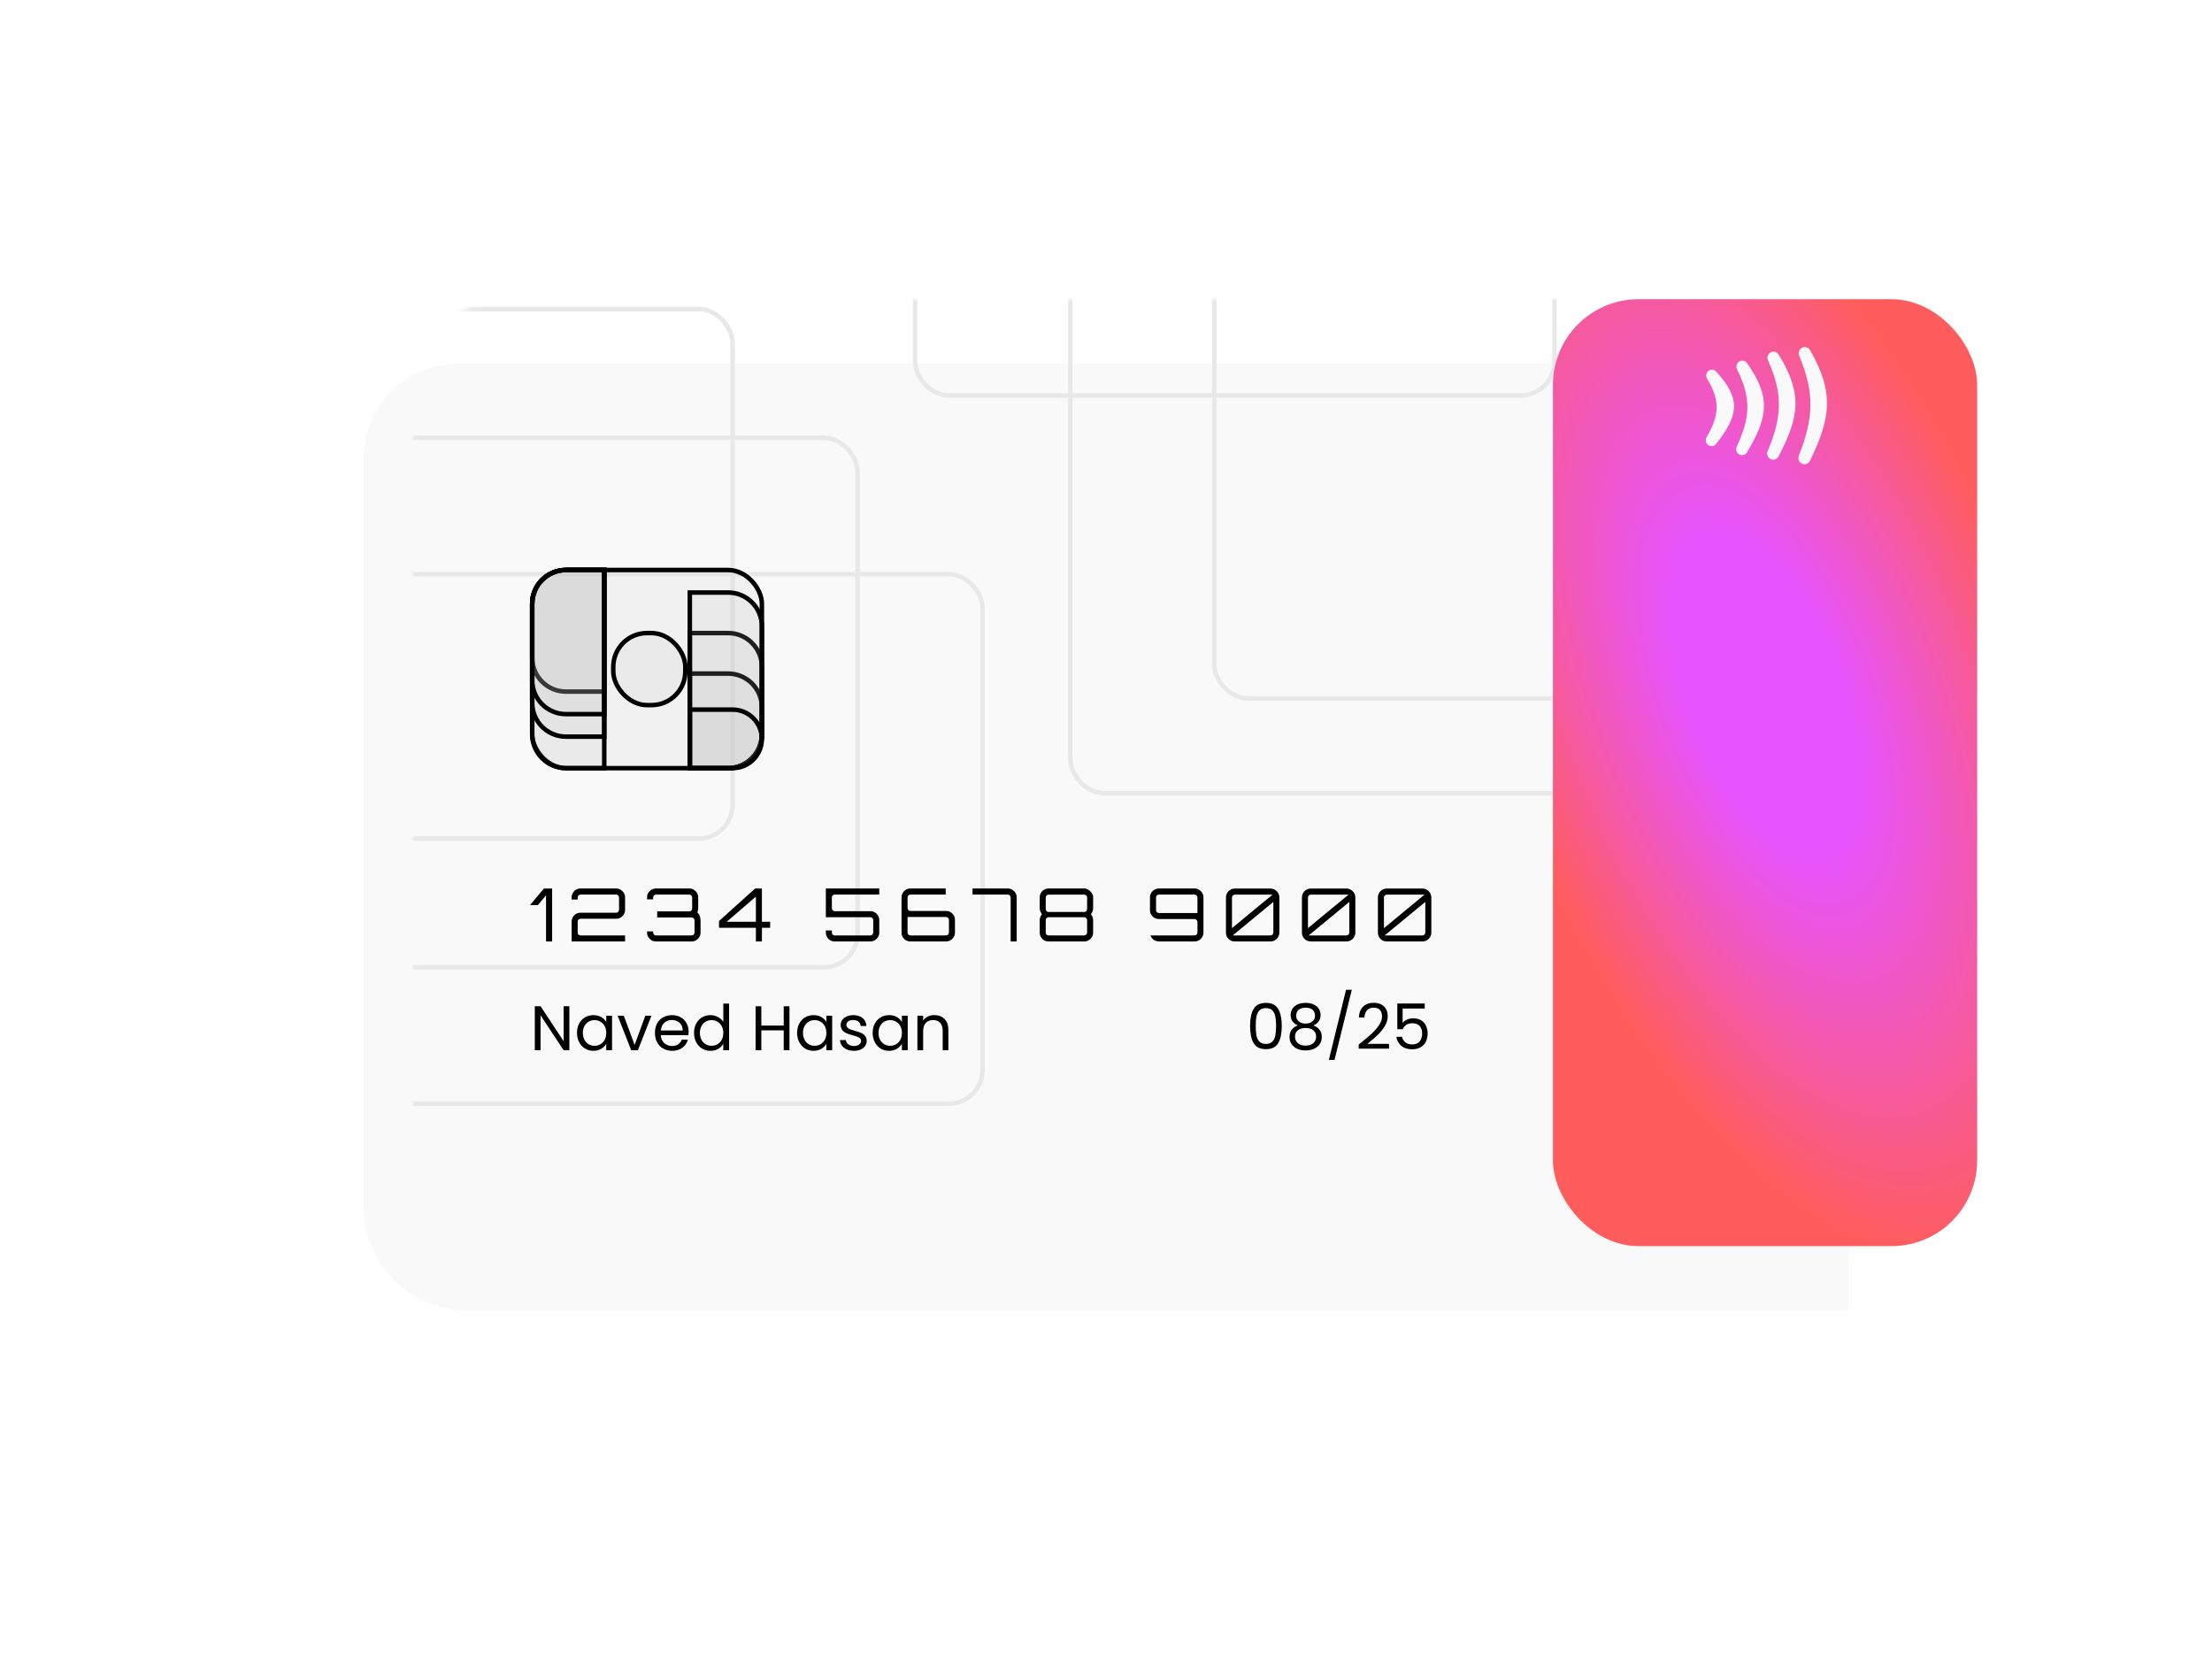 <svg width="584" height="442" viewBox="0 0 584 442" fill="none" xmlns="http://www.w3.org/2000/svg">
<g filter="url(#filter0_d_19_800)">
<path d="M109 103.969C109 90.179 120.179 79 133.969 79H501V329H136.347C121.244 329 109 316.756 109 301.653V103.969Z" fill="#F9F9F9"/>
</g>
<mask id="mask0_19_800" style="mask-type:alpha" maskUnits="userSpaceOnUse" x="109" y="79" width="392" height="250">
<path d="M109 103.969C109 90.179 120.179 79 133.969 79H501V329H136.347C121.244 329 109 316.756 109 301.653V103.969Z" fill="#F9F9F9"/>
</mask>
<g mask="url(#mask0_19_800)">
<rect x="24.595" y="81.594" width="168.811" height="139.811" rx="8.918" stroke="#E8E8E8" stroke-width="1.189"/>
<rect x="57.594" y="115.594" width="168.811" height="139.811" rx="8.918" stroke="#E8E8E8" stroke-width="1.189"/>
<rect x="90.594" y="151.594" width="168.811" height="139.811" rx="8.918" stroke="#E8E8E8" stroke-width="1.189"/>
<rect x="241.594" y="-35.406" width="168.811" height="139.811" rx="8.918" stroke="#E8E8E8" stroke-width="1.189"/>
<rect x="282.594" y="69.594" width="168.811" height="139.811" rx="8.918" stroke="#E8E8E8" stroke-width="1.189"/>
<rect x="320.594" y="44.594" width="168.811" height="139.811" rx="8.918" stroke="#E8E8E8" stroke-width="1.189"/>
</g>
<rect x="410" y="79" width="112" height="250" rx="22.591" fill="url(#paint0_angular_19_800)"/>
<rect x="140.509" y="150.495" width="60.639" height="52.316" rx="8.918" fill="#C4C4C4" fill-opacity="0.16" stroke="black" stroke-width="1.189"/>
<path d="M140.509 159.412C140.509 154.487 144.501 150.495 149.426 150.495H159.532V202.811H149.426C144.501 202.811 140.509 198.818 140.509 193.893V159.412Z" fill="#C4C4C4" fill-opacity="0.16" stroke="black" stroke-width="1.189"/>
<path d="M140.509 159.412C140.509 154.487 144.501 150.495 149.426 150.495H159.532V182.598H149.426C144.501 182.598 140.509 178.605 140.509 173.68V159.412Z" fill="#C4C4C4" fill-opacity="0.16" stroke="black" stroke-width="1.189"/>
<path d="M140.509 159.412C140.509 154.487 144.501 150.495 149.426 150.495H159.532V194.488H149.426C144.501 194.488 140.509 190.495 140.509 185.57V159.412Z" fill="#C4C4C4" fill-opacity="0.16" stroke="black" stroke-width="1.189"/>
<path d="M140.509 159.412C140.509 154.487 144.501 150.495 149.426 150.495H159.532V188.543H149.426C144.501 188.543 140.509 184.55 140.509 179.625V159.412Z" fill="#C4C4C4" fill-opacity="0.16" stroke="black" stroke-width="1.189"/>
<path d="M182.124 167.141H192.23C197.155 167.141 201.148 171.133 201.148 176.058V193.893C201.148 198.818 197.155 202.811 192.23 202.811H182.124V167.141Z" fill="#C4C4C4" fill-opacity="0.16" stroke="black" stroke-width="1.189"/>
<path d="M182.124 177.842H192.23C197.155 177.842 201.148 181.835 201.148 186.76V193.894C201.148 198.819 197.155 202.811 192.23 202.811H182.124V177.842Z" fill="#C4C4C4" fill-opacity="0.16" stroke="black" stroke-width="1.189"/>
<path d="M182.124 156.44H192.23C197.155 156.44 201.148 160.433 201.148 165.358V193.894C201.148 198.819 197.155 202.811 192.23 202.811H182.124V156.44Z" fill="#C4C4C4" fill-opacity="0.16" stroke="black" stroke-width="1.189"/>
<rect x="161.91" y="167.141" width="19.024" height="19.024" rx="8.918" fill="#C4C4C4" fill-opacity="0.16" stroke="black" stroke-width="1.189"/>
<path d="M182.124 187.354H193.419C197.687 187.354 201.148 190.814 201.148 195.083C201.148 199.351 197.687 202.811 193.419 202.811H182.124V187.354Z" fill="#C4C4C4" fill-opacity="0.16" stroke="black" stroke-width="1.189"/>
<path d="M144.163 248.563V236.38L142.009 238.96H139.933L143.6 234.595H145.773V248.563H144.163ZM150.926 248.563V243.325C150.926 242.886 151.029 242.491 151.236 242.142C151.443 241.78 151.721 241.495 152.071 241.288C152.433 241.082 152.834 240.978 153.273 240.978H162.682C162.889 240.978 163.064 240.907 163.206 240.765C163.361 240.609 163.439 240.428 163.439 240.221V236.943C163.439 236.736 163.361 236.561 163.206 236.419C163.064 236.264 162.889 236.186 162.682 236.186H153.273C153.066 236.186 152.885 236.264 152.73 236.419C152.588 236.561 152.517 236.736 152.517 236.943V237.486H150.926V236.943C150.926 236.503 151.029 236.109 151.236 235.759C151.443 235.397 151.721 235.113 152.071 234.906C152.433 234.686 152.834 234.576 153.273 234.576H162.682C163.109 234.576 163.497 234.686 163.846 234.906C164.208 235.113 164.493 235.397 164.7 235.759C164.92 236.109 165.03 236.503 165.03 236.943V240.221C165.03 240.648 164.92 241.043 164.7 241.405C164.493 241.754 164.208 242.039 163.846 242.258C163.497 242.465 163.109 242.569 162.682 242.569H153.273C153.066 242.569 152.885 242.646 152.73 242.802C152.588 242.944 152.517 243.119 152.517 243.325V246.216C152.517 246.423 152.588 246.604 152.73 246.759C152.885 246.902 153.066 246.973 153.273 246.973H165.03V248.563H150.926ZM173.199 248.563C172.759 248.563 172.358 248.46 171.996 248.253C171.647 248.033 171.362 247.749 171.142 247.399C170.935 247.037 170.832 246.643 170.832 246.216V245.906H172.442V246.216C172.442 246.423 172.513 246.604 172.655 246.759C172.811 246.902 172.992 246.973 173.199 246.973H182.608C182.815 246.973 182.989 246.902 183.131 246.759C183.287 246.604 183.364 246.423 183.364 246.216V242.976C183.364 242.769 183.287 242.595 183.131 242.452C182.989 242.297 182.815 242.22 182.608 242.22H173.509V240.629H181.987C182.194 240.629 182.368 240.558 182.511 240.415C182.666 240.26 182.743 240.079 182.743 239.872V236.943C182.743 236.736 182.666 236.561 182.511 236.419C182.368 236.264 182.194 236.186 181.987 236.186H173.199C172.992 236.186 172.811 236.264 172.655 236.419C172.513 236.561 172.442 236.736 172.442 236.943V237.447H170.832V236.943C170.832 236.503 170.935 236.109 171.142 235.759C171.362 235.397 171.647 235.113 171.996 234.906C172.358 234.686 172.759 234.576 173.199 234.576H181.987C182.427 234.576 182.821 234.686 183.17 234.906C183.532 235.113 183.817 235.397 184.024 235.759C184.231 236.109 184.334 236.503 184.334 236.943V239.872C184.334 240.053 184.308 240.234 184.257 240.415C184.218 240.584 184.166 240.739 184.101 240.881C184.425 241.191 184.645 241.534 184.761 241.909C184.89 242.284 184.955 242.64 184.955 242.976V246.216C184.955 246.643 184.845 247.037 184.625 247.399C184.418 247.749 184.134 248.033 183.772 248.253C183.422 248.46 183.034 248.563 182.608 248.563H173.199ZM199.567 248.563V244.955H189.828V243.17L199.373 234.576H201.157V243.364H203.33V244.955H201.157V248.563H199.567ZM191.865 243.364H199.567V236.729L191.865 243.364ZM220.381 248.563C219.942 248.563 219.541 248.46 219.179 248.253C218.829 248.033 218.551 247.749 218.344 247.399C218.137 247.037 218.034 246.643 218.034 246.216V245.653H219.625V246.216C219.625 246.423 219.696 246.604 219.838 246.759C219.993 246.902 220.174 246.973 220.381 246.973H229.79C229.997 246.973 230.172 246.902 230.314 246.759C230.469 246.604 230.547 246.423 230.547 246.216V242.918C230.547 242.711 230.469 242.537 230.314 242.394C230.172 242.239 229.997 242.161 229.79 242.161H218.034V234.576H232.138V236.186H220.381C220.174 236.186 219.993 236.264 219.838 236.419C219.696 236.561 219.625 236.736 219.625 236.943V239.795C219.625 240.002 219.696 240.183 219.838 240.338C219.993 240.493 220.174 240.571 220.381 240.571H229.79C230.217 240.571 230.605 240.674 230.954 240.881C231.317 241.088 231.601 241.373 231.808 241.735C232.028 242.084 232.138 242.478 232.138 242.918V246.216C232.138 246.643 232.028 247.037 231.808 247.399C231.601 247.749 231.317 248.033 230.954 248.253C230.605 248.46 230.217 248.563 229.79 248.563H220.381ZM240.365 248.563C239.925 248.563 239.524 248.46 239.162 248.253C238.813 248.033 238.535 247.749 238.328 247.399C238.121 247.037 238.018 246.643 238.018 246.216V236.943C238.018 236.503 238.121 236.109 238.328 235.759C238.535 235.397 238.813 235.113 239.162 234.906C239.524 234.686 239.925 234.576 240.365 234.576H249.677V236.186H240.365C240.158 236.186 239.977 236.264 239.822 236.419C239.679 236.561 239.608 236.736 239.608 236.943V239.736C239.608 239.943 239.679 240.124 239.822 240.28C239.977 240.435 240.158 240.512 240.365 240.512H249.774C250.201 240.512 250.589 240.616 250.938 240.823C251.3 241.03 251.585 241.314 251.792 241.676C252.011 242.026 252.121 242.42 252.121 242.86V246.216C252.121 246.643 252.011 247.037 251.792 247.399C251.585 247.749 251.3 248.033 250.938 248.253C250.589 248.46 250.201 248.563 249.774 248.563H240.365ZM240.365 246.973H249.774C249.981 246.973 250.155 246.902 250.298 246.759C250.453 246.604 250.531 246.423 250.531 246.216V242.86C250.531 242.653 250.453 242.478 250.298 242.336C250.155 242.181 249.981 242.103 249.774 242.103H239.608V246.216C239.608 246.423 239.679 246.604 239.822 246.759C239.977 246.902 240.158 246.973 240.365 246.973ZM266.833 248.563V236.943C266.833 236.736 266.755 236.561 266.6 236.419C266.458 236.264 266.283 236.186 266.076 236.186H256.764V234.576H266.076C266.503 234.576 266.891 234.686 267.24 234.906C267.602 235.113 267.887 235.397 268.094 235.759C268.313 236.109 268.423 236.503 268.423 236.943V248.563H266.833ZM276.846 248.563C276.406 248.563 276.005 248.46 275.643 248.253C275.294 248.033 275.016 247.749 274.809 247.399C274.602 247.037 274.499 246.643 274.499 246.216V242.918C274.499 242.659 274.55 242.401 274.654 242.142C274.757 241.87 274.9 241.612 275.081 241.366C274.9 241.12 274.757 240.862 274.654 240.59C274.55 240.318 274.499 240.053 274.499 239.795V236.943C274.499 236.503 274.602 236.109 274.809 235.759C275.016 235.397 275.294 235.113 275.643 234.906C276.005 234.686 276.406 234.576 276.846 234.576H286.255C286.617 234.576 286.953 234.673 287.264 234.867C287.587 235.048 287.865 235.294 288.098 235.604C288.344 235.902 288.512 236.219 288.602 236.555V239.795C288.602 240.312 288.408 240.836 288.02 241.366C288.408 241.87 288.602 242.388 288.602 242.918V246.216C288.602 246.643 288.492 247.037 288.273 247.399C288.066 247.749 287.781 248.033 287.419 248.253C287.07 248.46 286.682 248.563 286.255 248.563H276.846ZM276.846 246.973H286.255C286.462 246.973 286.637 246.902 286.779 246.759C286.934 246.604 287.012 246.423 287.012 246.216V242.918C287.012 242.711 286.934 242.537 286.779 242.394C286.637 242.239 286.462 242.161 286.255 242.161H276.846C276.639 242.161 276.458 242.239 276.303 242.394C276.161 242.537 276.089 242.711 276.089 242.918V246.216C276.089 246.423 276.161 246.604 276.303 246.759C276.458 246.902 276.639 246.973 276.846 246.973ZM276.846 240.784H286.255C286.462 240.784 286.637 240.713 286.779 240.571C286.934 240.415 287.012 240.234 287.012 240.027V236.962C287.012 236.755 286.934 236.581 286.779 236.438C286.637 236.283 286.462 236.206 286.255 236.206H276.846C276.639 236.206 276.458 236.283 276.303 236.438C276.161 236.581 276.089 236.755 276.089 236.962V240.027C276.089 240.234 276.161 240.415 276.303 240.571C276.458 240.713 276.639 240.784 276.846 240.784ZM305.974 248.563C305.638 248.563 305.314 248.499 305.004 248.369C304.707 248.227 304.448 248.04 304.228 247.807C304.008 247.561 303.847 247.283 303.743 246.973H315.383C315.59 246.973 315.765 246.902 315.907 246.759C316.062 246.604 316.14 246.423 316.14 246.216V243.403C316.14 243.196 316.062 243.022 315.907 242.879C315.765 242.724 315.59 242.646 315.383 242.646H305.974C305.534 242.646 305.133 242.543 304.771 242.336C304.422 242.116 304.138 241.832 303.918 241.482C303.711 241.12 303.607 240.726 303.607 240.299V236.943C303.607 236.503 303.711 236.109 303.918 235.759C304.138 235.397 304.422 235.113 304.771 234.906C305.133 234.686 305.534 234.576 305.974 234.576H315.383C315.81 234.576 316.198 234.686 316.547 234.906C316.909 235.113 317.194 235.397 317.401 235.759C317.621 236.109 317.73 236.503 317.73 236.943V246.216C317.73 246.643 317.621 247.037 317.401 247.399C317.194 247.749 316.909 248.033 316.547 248.253C316.198 248.46 315.81 248.563 315.383 248.563H305.974ZM305.974 241.056H316.14V236.943C316.14 236.736 316.062 236.561 315.907 236.419C315.765 236.264 315.59 236.186 315.383 236.186H305.974C305.767 236.186 305.586 236.264 305.431 236.419C305.289 236.561 305.217 236.736 305.217 236.943V240.299C305.217 240.506 305.289 240.687 305.431 240.842C305.586 240.985 305.767 241.056 305.974 241.056ZM326.017 248.563C325.577 248.563 325.176 248.46 324.814 248.253C324.465 248.033 324.187 247.749 323.98 247.399C323.773 247.037 323.669 246.643 323.669 246.216V236.962C323.669 236.523 323.773 236.128 323.98 235.779C324.187 235.417 324.465 235.132 324.814 234.925C325.176 234.705 325.577 234.595 326.017 234.595H335.426C335.852 234.595 336.24 234.705 336.59 234.925C336.952 235.132 337.236 235.417 337.443 235.779C337.663 236.128 337.773 236.523 337.773 236.962V246.216C337.773 246.643 337.663 247.037 337.443 247.399C337.236 247.749 336.952 248.033 336.59 248.253C336.24 248.46 335.852 248.563 335.426 248.563H326.017ZM325.454 246.973H335.426C335.633 246.973 335.807 246.902 335.949 246.759C336.105 246.604 336.182 246.423 336.182 246.216V238.126L325.454 246.973ZM325.26 245.052L335.969 236.206H326.017C325.81 236.206 325.629 236.283 325.473 236.438C325.331 236.581 325.26 236.755 325.26 236.962V245.052ZM346.076 248.563C345.636 248.563 345.235 248.46 344.873 248.253C344.524 248.033 344.246 247.749 344.039 247.399C343.832 247.037 343.729 246.643 343.729 246.216V236.962C343.729 236.523 343.832 236.128 344.039 235.779C344.246 235.417 344.524 235.132 344.873 234.925C345.235 234.705 345.636 234.595 346.076 234.595H355.485C355.912 234.595 356.3 234.705 356.649 234.925C357.011 235.132 357.296 235.417 357.503 235.779C357.722 236.128 357.832 236.523 357.832 236.962V246.216C357.832 246.643 357.722 247.037 357.503 247.399C357.296 247.749 357.011 248.033 356.649 248.253C356.3 248.46 355.912 248.563 355.485 248.563H346.076ZM345.513 246.973H355.485C355.692 246.973 355.867 246.902 356.009 246.759C356.164 246.604 356.242 246.423 356.242 246.216V238.126L345.513 246.973ZM345.319 245.052L356.028 236.206H346.076C345.869 236.206 345.688 236.283 345.533 236.438C345.391 236.581 345.319 236.755 345.319 236.962V245.052ZM366.135 248.563C365.696 248.563 365.295 248.46 364.932 248.253C364.583 248.033 364.305 247.749 364.098 247.399C363.891 247.037 363.788 246.643 363.788 246.216V236.962C363.788 236.523 363.891 236.128 364.098 235.779C364.305 235.417 364.583 235.132 364.932 234.925C365.295 234.705 365.696 234.595 366.135 234.595H375.544C375.971 234.595 376.359 234.705 376.708 234.925C377.07 235.132 377.355 235.417 377.562 235.779C377.782 236.128 377.892 236.523 377.892 236.962V246.216C377.892 246.643 377.782 247.037 377.562 247.399C377.355 247.749 377.07 248.033 376.708 248.253C376.359 248.46 375.971 248.563 375.544 248.563H366.135ZM365.573 246.973H375.544C375.751 246.973 375.926 246.902 376.068 246.759C376.223 246.604 376.301 246.423 376.301 246.216V238.126L365.573 246.973ZM365.379 245.052L376.087 236.206H366.135C365.928 236.206 365.747 236.283 365.592 236.438C365.45 236.581 365.379 236.755 365.379 236.962V245.052Z" fill="black"/>
<path d="M150.318 277.289H148.803L142.711 268.051V277.289H141.196V265.67H142.711L148.803 274.892V265.67H150.318V277.289ZM152.334 272.695C152.334 271.763 152.523 270.947 152.9 270.248C153.277 269.538 153.793 268.988 154.448 268.6C155.114 268.211 155.852 268.017 156.662 268.017C157.461 268.017 158.155 268.189 158.743 268.533C159.331 268.877 159.769 269.31 160.058 269.832V268.167H161.589V277.289H160.058V275.591C159.758 276.124 159.309 276.568 158.709 276.923C158.121 277.267 157.433 277.439 156.645 277.439C155.835 277.439 155.103 277.239 154.448 276.84C153.793 276.44 153.277 275.88 152.9 275.158C152.523 274.437 152.334 273.616 152.334 272.695ZM160.058 272.711C160.058 272.023 159.919 271.424 159.642 270.914C159.364 270.403 158.987 270.015 158.51 269.748C158.044 269.471 157.528 269.332 156.962 269.332C156.396 269.332 155.88 269.465 155.414 269.732C154.947 269.998 154.576 270.387 154.298 270.897C154.021 271.407 153.882 272.007 153.882 272.695C153.882 273.394 154.021 274.004 154.298 274.526C154.576 275.036 154.947 275.43 155.414 275.708C155.88 275.974 156.396 276.107 156.962 276.107C157.528 276.107 158.044 275.974 158.51 275.708C158.987 275.43 159.364 275.036 159.642 274.526C159.919 274.004 160.058 273.399 160.058 272.711ZM167.545 275.891L170.375 268.167H171.989L168.41 277.289H166.646L163.067 268.167H164.698L167.545 275.891ZM181.803 272.378C181.803 272.667 181.786 272.972 181.753 273.294H174.462C174.517 274.193 174.823 274.898 175.378 275.408C175.943 275.907 176.626 276.157 177.425 276.157C178.08 276.157 178.623 276.007 179.056 275.708C179.5 275.397 179.811 274.986 179.988 274.476H181.62C181.376 275.353 180.887 276.068 180.155 276.623C179.423 277.167 178.513 277.439 177.425 277.439C176.559 277.439 175.783 277.245 175.095 276.856C174.418 276.468 173.885 275.919 173.497 275.208C173.108 274.487 172.914 273.655 172.914 272.711C172.914 271.768 173.103 270.941 173.48 270.231C173.857 269.521 174.384 268.977 175.061 268.6C175.749 268.211 176.537 268.017 177.425 268.017C178.291 268.017 179.056 268.206 179.722 268.583C180.388 268.961 180.898 269.482 181.254 270.148C181.62 270.803 181.803 271.546 181.803 272.378ZM180.238 272.062C180.238 271.485 180.111 270.991 179.855 270.581C179.6 270.159 179.25 269.843 178.807 269.632C178.374 269.41 177.891 269.299 177.358 269.299C176.593 269.299 175.938 269.543 175.394 270.031C174.861 270.52 174.556 271.197 174.479 272.062H180.238ZM183.236 272.695C183.236 271.763 183.425 270.947 183.802 270.248C184.18 269.538 184.696 268.988 185.35 268.6C186.016 268.211 186.76 268.017 187.581 268.017C188.291 268.017 188.952 268.184 189.562 268.517C190.172 268.838 190.638 269.266 190.96 269.798V264.971H192.492V277.289H190.96V275.575C190.661 276.118 190.217 276.568 189.628 276.923C189.04 277.267 188.352 277.439 187.564 277.439C186.754 277.439 186.016 277.239 185.35 276.84C184.696 276.44 184.18 275.88 183.802 275.158C183.425 274.437 183.236 273.616 183.236 272.695ZM190.96 272.711C190.96 272.023 190.821 271.424 190.544 270.914C190.267 270.403 189.889 270.015 189.412 269.748C188.946 269.471 188.43 269.332 187.864 269.332C187.298 269.332 186.782 269.465 186.316 269.732C185.85 269.998 185.478 270.387 185.201 270.897C184.923 271.407 184.784 272.007 184.784 272.695C184.784 273.394 184.923 274.004 185.201 274.526C185.478 275.036 185.85 275.43 186.316 275.708C186.782 275.974 187.298 276.107 187.864 276.107C188.43 276.107 188.946 275.974 189.412 275.708C189.889 275.43 190.267 275.036 190.544 274.526C190.821 274.004 190.96 273.399 190.96 272.711ZM208.428 265.687V277.289H206.913V272.029H201.004V277.289H199.489V265.687H201.004V270.78H206.913V265.687H208.428ZM210.449 272.695C210.449 271.763 210.637 270.947 211.015 270.248C211.392 269.538 211.908 268.988 212.563 268.6C213.229 268.211 213.967 268.017 214.777 268.017C215.576 268.017 216.269 268.189 216.857 268.533C217.446 268.877 217.884 269.31 218.172 269.832V268.167H219.704V277.289H218.172V275.591C217.873 276.124 217.423 276.568 216.824 276.923C216.236 277.267 215.548 277.439 214.76 277.439C213.95 277.439 213.217 277.239 212.563 276.84C211.908 276.44 211.392 275.88 211.015 275.158C210.637 274.437 210.449 273.616 210.449 272.695ZM218.172 272.711C218.172 272.023 218.034 271.424 217.756 270.914C217.479 270.403 217.102 270.015 216.624 269.748C216.158 269.471 215.642 269.332 215.076 269.332C214.51 269.332 213.994 269.465 213.528 269.732C213.062 269.998 212.69 270.387 212.413 270.897C212.135 271.407 211.997 272.007 211.997 272.695C211.997 273.394 212.135 274.004 212.413 274.526C212.69 275.036 213.062 275.43 213.528 275.708C213.994 275.974 214.51 276.107 215.076 276.107C215.642 276.107 216.158 275.974 216.624 275.708C217.102 275.43 217.479 275.036 217.756 274.526C218.034 274.004 218.172 273.399 218.172 272.711ZM225.493 277.439C224.794 277.439 224.167 277.322 223.612 277.089C223.057 276.845 222.619 276.512 222.297 276.091C221.975 275.658 221.798 275.164 221.764 274.609H223.329C223.373 275.064 223.584 275.436 223.962 275.724C224.35 276.013 224.855 276.157 225.476 276.157C226.053 276.157 226.508 276.03 226.841 275.774C227.174 275.519 227.341 275.197 227.341 274.809C227.341 274.409 227.163 274.115 226.808 273.927C226.453 273.727 225.904 273.533 225.16 273.344C224.483 273.166 223.928 272.989 223.496 272.811C223.074 272.623 222.708 272.351 222.397 271.996C222.097 271.629 221.947 271.152 221.947 270.564C221.947 270.098 222.086 269.671 222.364 269.282C222.641 268.894 223.035 268.589 223.545 268.367C224.056 268.134 224.639 268.017 225.293 268.017C226.303 268.017 227.119 268.272 227.74 268.783C228.362 269.293 228.695 269.993 228.739 270.88H227.224C227.191 270.403 226.997 270.02 226.642 269.732C226.298 269.443 225.832 269.299 225.243 269.299C224.7 269.299 224.267 269.416 223.945 269.649C223.623 269.882 223.462 270.187 223.462 270.564C223.462 270.864 223.557 271.113 223.745 271.313C223.945 271.502 224.189 271.657 224.478 271.779C224.777 271.89 225.188 272.018 225.709 272.162C226.364 272.34 226.897 272.517 227.307 272.695C227.718 272.861 228.068 273.116 228.356 273.46C228.656 273.804 228.811 274.254 228.822 274.809C228.822 275.308 228.684 275.758 228.406 276.157C228.129 276.557 227.735 276.873 227.224 277.106C226.725 277.328 226.148 277.439 225.493 277.439ZM230.395 272.695C230.395 271.763 230.583 270.947 230.961 270.248C231.338 269.538 231.854 268.988 232.509 268.6C233.175 268.211 233.912 268.017 234.723 268.017C235.522 268.017 236.215 268.189 236.803 268.533C237.392 268.877 237.83 269.31 238.118 269.832V268.167H239.65V277.289H238.118V275.591C237.819 276.124 237.369 276.568 236.77 276.923C236.182 277.267 235.494 277.439 234.706 277.439C233.896 277.439 233.163 277.239 232.509 276.84C231.854 276.44 231.338 275.88 230.961 275.158C230.583 274.437 230.395 273.616 230.395 272.695ZM238.118 272.711C238.118 272.023 237.98 271.424 237.702 270.914C237.425 270.403 237.047 270.015 236.57 269.748C236.104 269.471 235.588 269.332 235.022 269.332C234.456 269.332 233.94 269.465 233.474 269.732C233.008 269.998 232.636 270.387 232.359 270.897C232.081 271.407 231.943 272.007 231.943 272.695C231.943 273.394 232.081 274.004 232.359 274.526C232.636 275.036 233.008 275.43 233.474 275.708C233.94 275.974 234.456 276.107 235.022 276.107C235.588 276.107 236.104 275.974 236.57 275.708C237.047 275.43 237.425 275.036 237.702 274.526C237.98 274.004 238.118 273.399 238.118 272.711ZM246.654 268.001C247.764 268.001 248.663 268.339 249.351 269.016C250.039 269.682 250.383 270.647 250.383 271.912V277.289H248.885V272.129C248.885 271.219 248.657 270.525 248.202 270.048C247.747 269.56 247.126 269.316 246.338 269.316C245.539 269.316 244.901 269.565 244.424 270.065C243.957 270.564 243.724 271.291 243.724 272.245V277.289H242.21V268.167H243.724V269.465C244.024 268.999 244.429 268.639 244.94 268.383C245.461 268.128 246.033 268.001 246.654 268.001Z" fill="black"/>
<path d="M330.032 270.858C330.032 268.949 330.343 267.462 330.964 266.396C331.586 265.32 332.673 264.782 334.227 264.782C335.769 264.782 336.851 265.32 337.473 266.396C338.094 267.462 338.405 268.949 338.405 270.858C338.405 272.8 338.094 274.309 337.473 275.385C336.851 276.462 335.769 277 334.227 277C332.673 277 331.586 276.462 330.964 275.385C330.343 274.309 330.032 272.8 330.032 270.858ZM336.907 270.858C336.907 269.892 336.84 269.077 336.707 268.411C336.585 267.734 336.324 267.19 335.925 266.779C335.536 266.369 334.97 266.163 334.227 266.163C333.472 266.163 332.895 266.369 332.496 266.779C332.107 267.19 331.846 267.734 331.713 268.411C331.591 269.077 331.53 269.892 331.53 270.858C331.53 271.856 331.591 272.694 331.713 273.371C331.846 274.048 332.107 274.592 332.496 275.002C332.895 275.413 333.472 275.618 334.227 275.618C334.97 275.618 335.536 275.413 335.925 275.002C336.324 274.592 336.585 274.048 336.707 273.371C336.84 272.694 336.907 271.856 336.907 270.858ZM342.682 270.741C342.06 270.497 341.583 270.142 341.25 269.676C340.917 269.21 340.751 268.644 340.751 267.978C340.751 267.379 340.901 266.84 341.2 266.363C341.5 265.875 341.944 265.492 342.532 265.215C343.131 264.926 343.853 264.782 344.696 264.782C345.539 264.782 346.255 264.926 346.843 265.215C347.443 265.492 347.892 265.875 348.192 266.363C348.502 266.84 348.658 267.379 348.658 267.978C348.658 268.622 348.486 269.187 348.142 269.676C347.798 270.153 347.326 270.508 346.727 270.741C347.415 270.952 347.959 271.324 348.358 271.856C348.769 272.378 348.974 273.011 348.974 273.754C348.974 274.475 348.796 275.108 348.441 275.652C348.086 276.184 347.581 276.6 346.927 276.9C346.283 277.189 345.539 277.333 344.696 277.333C343.853 277.333 343.109 277.189 342.465 276.9C341.833 276.6 341.339 276.184 340.984 275.652C340.629 275.108 340.451 274.475 340.451 273.754C340.451 273.011 340.651 272.372 341.051 271.84C341.45 271.307 341.994 270.941 342.682 270.741ZM347.193 268.161C347.193 267.484 346.971 266.962 346.527 266.596C346.083 266.23 345.473 266.047 344.696 266.047C343.93 266.047 343.325 266.23 342.882 266.596C342.438 266.962 342.216 267.49 342.216 268.178C342.216 268.799 342.443 269.298 342.898 269.676C343.364 270.053 343.964 270.242 344.696 270.242C345.44 270.242 346.039 270.053 346.494 269.676C346.96 269.287 347.193 268.782 347.193 268.161ZM344.696 271.407C343.875 271.407 343.203 271.601 342.682 271.99C342.16 272.367 341.899 272.938 341.899 273.704C341.899 274.414 342.149 274.986 342.649 275.419C343.159 275.851 343.842 276.068 344.696 276.068C345.551 276.068 346.227 275.851 346.727 275.419C347.226 274.986 347.476 274.414 347.476 273.704C347.476 272.961 347.221 272.395 346.71 272.006C346.2 271.607 345.528 271.407 344.696 271.407ZM356.895 261.319L352.334 279.83H350.836L355.38 261.319H356.895ZM358.719 275.785C360.129 274.653 361.233 273.726 362.032 273.005C362.831 272.273 363.502 271.512 364.046 270.724C364.601 269.925 364.878 269.143 364.878 268.377C364.878 267.656 364.701 267.09 364.346 266.679C364.002 266.258 363.441 266.047 362.664 266.047C361.91 266.047 361.322 266.286 360.9 266.763C360.489 267.229 360.267 267.856 360.234 268.644H358.769C358.814 267.401 359.191 266.441 359.901 265.764C360.611 265.087 361.527 264.749 362.648 264.749C363.791 264.749 364.695 265.065 365.361 265.697C366.038 266.33 366.377 267.201 366.377 268.311C366.377 269.232 366.099 270.131 365.544 271.007C365 271.873 364.379 272.639 363.68 273.305C362.981 273.959 362.087 274.725 361 275.602H366.726V276.867H358.719V275.785ZM376.151 266.28H370.308V270.075C370.563 269.72 370.941 269.432 371.44 269.21C371.94 268.977 372.478 268.86 373.055 268.86C373.976 268.86 374.725 269.054 375.302 269.443C375.879 269.82 376.29 270.314 376.534 270.924C376.789 271.523 376.917 272.162 376.917 272.839C376.917 273.638 376.767 274.353 376.467 274.986C376.168 275.618 375.707 276.118 375.086 276.484C374.475 276.85 373.715 277.033 372.805 277.033C371.64 277.033 370.697 276.734 369.975 276.134C369.254 275.535 368.816 274.736 368.66 273.737H370.142C370.286 274.37 370.591 274.864 371.057 275.219C371.523 275.574 372.112 275.752 372.822 275.752C373.698 275.752 374.359 275.491 374.803 274.969C375.247 274.437 375.468 273.737 375.468 272.872C375.468 272.006 375.247 271.34 374.803 270.874C374.359 270.397 373.704 270.158 372.838 270.158C372.25 270.158 371.734 270.303 371.29 270.591C370.858 270.869 370.541 271.252 370.342 271.74H368.91V264.948H376.151V266.28Z" fill="black"/>
<path d="M450.699 100.012C450.061 98.977 450.767 97.585 451.983 97.585C452.391 97.585 452.785 97.755 453.061 98.054C459.898 105.466 458.841 109.839 453.074 117.223C452.791 117.586 452.353 117.797 451.892 117.797C450.682 117.797 449.961 116.441 450.576 115.398C453.933 109.703 454.206 105.701 450.699 100.012Z" fill="#F9F9F9"/>
<path d="M458.609 97.521C458.088 96.473 458.825 95.207 459.995 95.207C460.482 95.207 460.945 95.442 461.227 95.84C467.683 104.954 466.68 110.351 461.219 119.436C460.944 119.896 460.444 120.176 459.908 120.176C458.754 120.176 458.011 118.949 458.504 117.904C462.107 110.266 462.408 105.15 458.609 97.521Z" fill="#F9F9F9"/>
<path d="M466.778 95.123C466.305 94.057 467.066 92.828 468.233 92.828C468.769 92.828 469.273 93.105 469.555 93.561C476.007 103.974 475.001 110.142 469.538 120.527C469.268 121.042 468.731 121.364 468.149 121.364C467.001 121.364 466.238 120.176 466.682 119.118C470.47 110.076 470.791 104.154 466.778 95.123Z" fill="#F9F9F9"/>
<path d="M475.015 93.917C474.57 92.843 475.343 91.64 476.506 91.64C477.07 91.64 477.597 91.942 477.877 92.432C484.333 103.718 483.323 110.401 477.855 121.66C477.59 122.207 477.032 122.554 476.424 122.554C475.283 122.554 474.509 121.391 474.924 120.327C478.816 110.345 479.147 103.888 475.015 93.917Z" fill="#F9F9F9"/>
<defs>
<filter id="filter0_d_19_800" x="0" y="0" width="584" height="442" filterUnits="userSpaceOnUse" color-interpolation-filters="sRGB">
<feFlood flood-opacity="0" result="BackgroundImageFix"/>
<feColorMatrix in="SourceAlpha" type="matrix" values="0 0 0 0 0 0 0 0 0 0 0 0 0 0 0 0 0 0 127 0" result="hardAlpha"/>
<feOffset dx="-13" dy="17"/>
<feGaussianBlur stdDeviation="48"/>
<feComposite in2="hardAlpha" operator="out"/>
<feColorMatrix type="matrix" values="0 0 0 0 0 0 0 0 0 0 0 0 0 0 0 0 0 0 0.05 0"/>
<feBlend mode="normal" in2="BackgroundImageFix" result="effect1_dropShadow_19_800"/>
<feBlend mode="normal" in="SourceGraphic" in2="effect1_dropShadow_19_800" result="shape"/>
</filter>
<radialGradient id="paint0_angular_19_800" cx="0" cy="0" r="1" gradientUnits="userSpaceOnUse" gradientTransform="translate(466 183.265) rotate(68.98) scale(156.124 71.422)">
<stop offset="0.279" stop-color="#E754FF"/>
<stop offset="1" stop-color="#FF5D5D"/>
</radialGradient>
</defs>
</svg>
